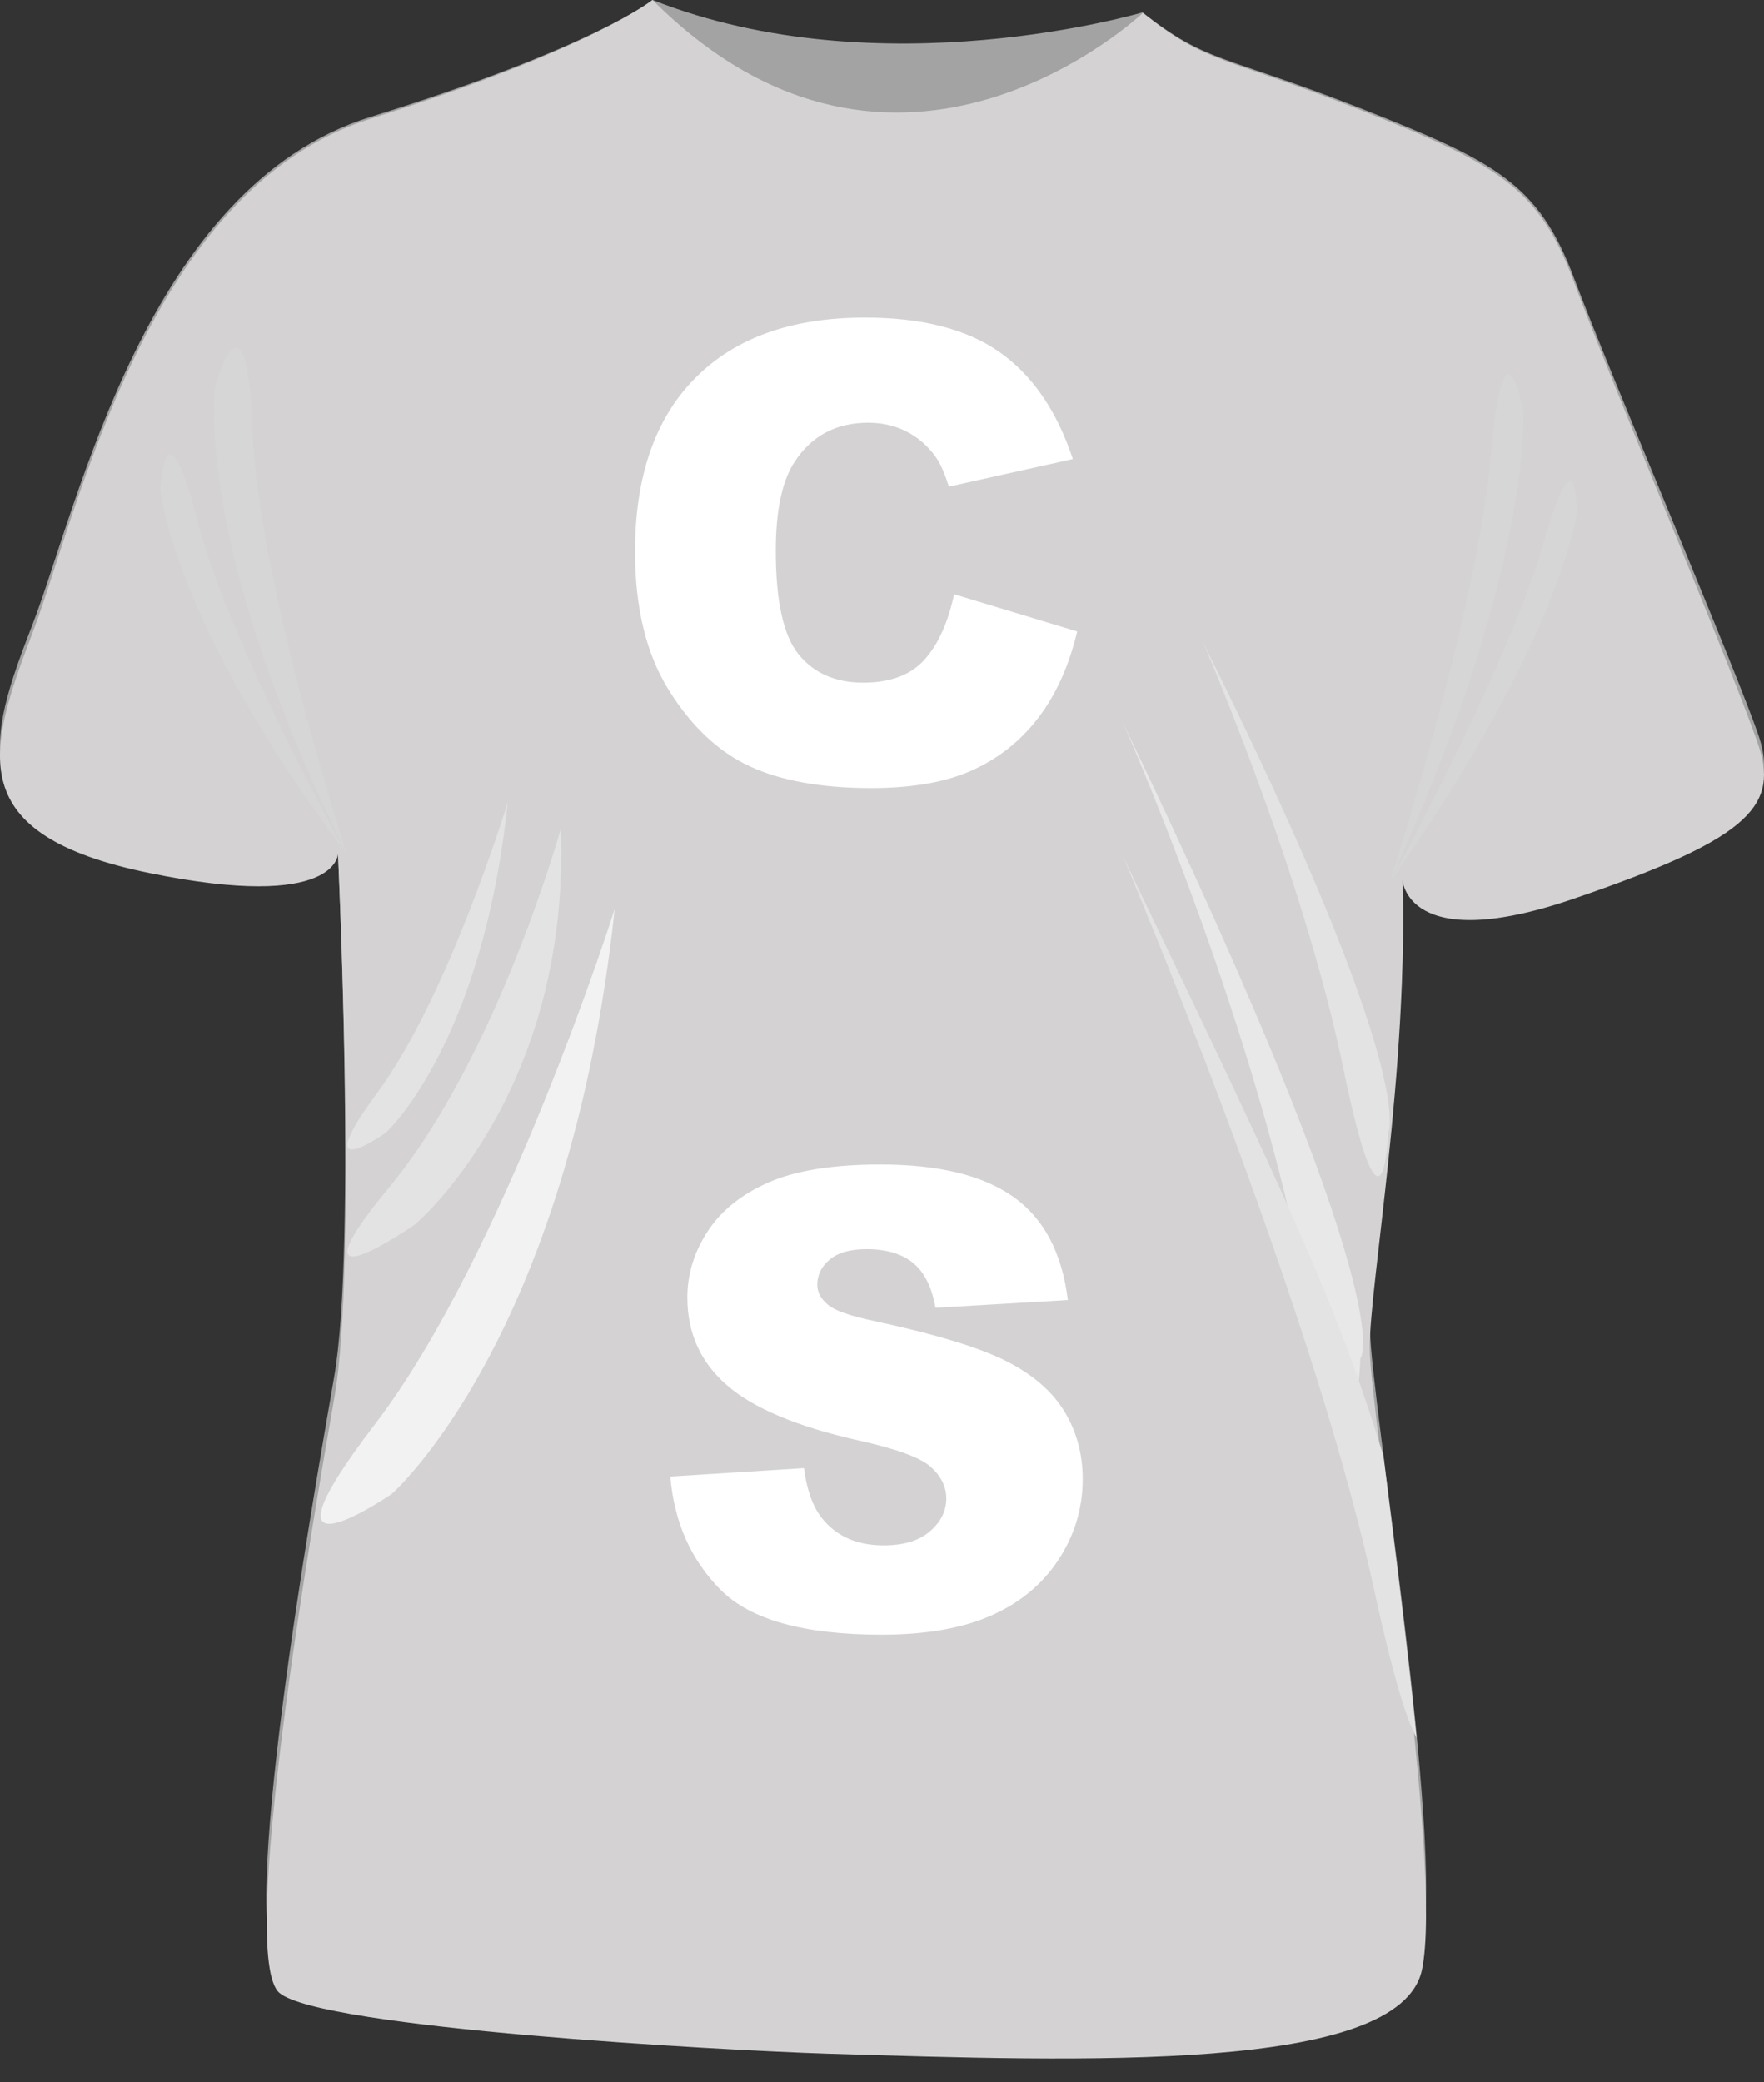 <?xml version="1.0" encoding="UTF-8"?>
<svg width="50px" height="59px" viewBox="0 0 50 59" version="1.1" xmlns="http://www.w3.org/2000/svg" xmlns:xlink="http://www.w3.org/1999/xlink">
    <rect x="0" y="0" width="50" height="59" fill="#333333" stroke="none"/>
    <!-- Generator: Sketch 53.2 (72643) - https://sketchapp.com -->
    <title>Shirt Copy</title>
    <desc>Created with Sketch.</desc>
    <g id="Page-1" stroke="none" stroke-width="1" fill="none" fill-rule="evenodd">
        <g id="Artboard" transform="translate(-1758, -233)">
            <g id="Shirt-Copy" transform="translate(1758, 233)">
                <path d="M23.467,57.44 C30.721,57.657 39.651,57.984 40.302,55.102 C40.939,52.234 38.834,39.485 38.834,37.691 C38.834,35.897 39.942,29.875 39.748,24.588 C39.748,24.588 39.845,26.749 44.622,25.132 C49.398,23.514 50.409,22.617 49.869,20.918 C49.315,19.219 45.632,10.588 44.622,7.897 C43.611,5.206 42.42,4.581 38.502,3.045 C34.598,1.522 34.224,1.794 32.383,0.353 C32.383,0.353 24.962,2.555 18.496,2.8973198e-15 C18.496,2.8973198e-15 16.835,1.346 10.494,3.316 C4.153,5.287 2.215,14.353 0.927,17.683 C-0.361,21 -1.094,23.338 4.236,24.411 C9.566,25.485 9.566,23.868 9.566,23.868 C9.566,23.868 10.12,35.353 9.469,39.036 C8.832,42.72 6.714,54.749 7.905,55.727 C9.123,56.72 20.435,57.345 23.467,57.44 L23.467,57.44 Z" id="Shape" fill="#A3A3A3"></path>
                <path d="M40.301,55.838 C40.936,52.919 38.824,40.003 38.824,38.189 C38.824,36.375 39.928,30.278 39.749,24.918 C39.749,24.918 39.845,27.101 44.62,25.464 C49.396,23.827 50.417,22.913 49.865,21.195 C49.313,19.463 45.628,10.734 44.62,8.006 C43.613,5.278 42.412,4.637 38.507,3.096 C34.601,1.555 34.228,1.828 32.393,0.368 C32.393,0.368 25.451,6.956 18.496,0 C18.496,0 16.839,1.364 10.491,3.369 C4.143,5.374 2.211,14.553 0.927,17.922 C-0.356,21.29 -1.102,23.65 4.239,24.741 C9.58,25.832 9.58,24.196 9.58,24.196 C9.58,24.196 10.132,35.83 9.484,39.567 C8.835,43.29 6.723,55.483 7.924,56.479 C9.125,57.475 20.428,58.102 23.464,58.197 C30.723,58.416 39.652,58.743 40.301,55.838 Z" id="Shape" fill="#D4D2D2"></path>
                <path d="M27.044,16.84 L30.533,17.895 C30.299,18.873 29.93,19.69 29.426,20.347 C28.922,21.003 28.296,21.498 27.549,21.832 C26.802,22.166 25.852,22.333 24.697,22.333 C23.297,22.333 22.153,22.129 21.265,21.722 C20.377,21.315 19.611,20.599 18.967,19.573 C18.322,18.548 18,17.235 18,15.636 C18,13.503 18.567,11.864 19.701,10.718 C20.834,9.573 22.438,9 24.513,9 C26.136,9 27.412,9.328 28.34,9.984 C29.269,10.641 29.959,11.648 30.41,13.008 L26.895,13.79 C26.771,13.397 26.643,13.11 26.508,12.929 C26.285,12.624 26.013,12.39 25.69,12.226 C25.368,12.062 25.008,11.979 24.609,11.979 C23.707,11.979 23.016,12.343 22.535,13.069 C22.172,13.608 21.99,14.455 21.99,15.609 C21.99,17.039 22.207,18.019 22.641,18.549 C23.074,19.08 23.684,19.345 24.469,19.345 C25.23,19.345 25.806,19.131 26.196,18.703 C26.585,18.275 26.868,17.654 27.044,16.84 Z" id="C" fill="#FFFFFF" fill-rule="nonzero"></path>
                <path d="M19,41.842 L22.788,41.604 C22.87,42.22 23.037,42.688 23.289,43.011 C23.699,43.532 24.285,43.793 25.047,43.793 C25.615,43.793 26.053,43.66 26.361,43.393 C26.668,43.126 26.822,42.817 26.822,42.466 C26.822,42.132 26.676,41.833 26.383,41.569 C26.09,41.306 25.41,41.057 24.344,40.822 C22.598,40.43 21.353,39.908 20.608,39.258 C19.858,38.607 19.483,37.778 19.483,36.771 C19.483,36.108 19.675,35.483 20.059,34.894 C20.443,34.305 21.02,33.842 21.791,33.505 C22.561,33.168 23.617,33 24.959,33 C26.605,33 27.861,33.306 28.725,33.918 C29.589,34.531 30.104,35.505 30.268,36.841 L26.515,37.061 C26.415,36.48 26.206,36.059 25.886,35.795 C25.567,35.531 25.126,35.399 24.563,35.399 C24.101,35.399 23.752,35.498 23.518,35.694 C23.283,35.89 23.166,36.129 23.166,36.41 C23.166,36.615 23.263,36.8 23.456,36.964 C23.644,37.134 24.089,37.292 24.792,37.438 C26.532,37.813 27.779,38.193 28.532,38.577 C29.285,38.96 29.833,39.437 30.175,40.005 C30.518,40.573 30.689,41.209 30.689,41.912 C30.689,42.738 30.461,43.5 30.004,44.197 C29.547,44.895 28.908,45.423 28.088,45.784 C27.268,46.144 26.233,46.324 24.985,46.324 C22.794,46.324 21.276,45.902 20.433,45.059 C19.589,44.215 19.111,43.143 19,41.842 Z" id="S" fill="#FFFFFF" fill-rule="nonzero"></path>
                <path d="M11.103,42.336 C11.103,42.336 16.114,37.954 17.424,25.758 C17.424,25.758 14.321,35.537 10.619,40.372 C6.918,45.206 11.103,42.336 11.103,42.336 L11.103,42.336 Z" id="Shape" fill="#F2F2F2"></path>
                <path d="M10.944,32.093 C10.944,32.093 13.67,29.616 14.394,22.727 C14.394,22.727 12.708,28.26 10.68,30.986 C8.666,33.726 10.944,32.093 10.944,32.093 L10.944,32.093 Z" id="Shape" fill="#E3E3E3"></path>
                <path d="M38.559,38.496 C38.559,38.496 39.859,37.174 31.818,20.455 C31.818,20.455 35.401,28.48 36.9,36.012 C38.399,43.544 38.559,38.496 38.559,38.496 L38.559,38.496 Z" id="Shape" fill="#E8E8E8"></path>
                <path d="M39.346,32.109 C39.346,32.109 40.259,30.565 34.091,18.182 C34.091,18.182 36.926,24.696 38.074,30.269 C39.222,35.843 39.346,32.109 39.346,32.109 L39.346,32.109 Z" id="Shape" fill="#E3E3E3"></path>
                <path d="M4.545,13.838 C4.545,13.838 4.796,17.513 9.848,24.242 C9.848,24.242 6.494,18.28 5.589,14.727 C4.685,11.173 4.545,13.838 4.545,13.838 L4.545,13.838 Z" id="Shape" fill="#D6D6D6"></path>
                <path d="M6.098,10.935 C6.098,10.935 5.421,15.358 9.848,24.242 C9.848,24.242 7.327,16.554 7.158,12.172 C6.989,7.804 6.098,10.935 6.098,10.935 L6.098,10.935 Z" id="Shape" fill="#D6D6D6"></path>
                <path d="M44.697,14.53 C44.697,14.53 44.274,18.074 39.394,25 C39.394,25 42.707,18.964 43.715,15.488 C44.711,11.984 44.697,14.53 44.697,14.53 L44.697,14.53 Z" id="Shape" fill="#D6D6D6"></path>
                <path d="M43.177,11.67 C43.177,11.67 43.48,16.032 39.394,25 C39.394,25 41.877,17.292 42.253,12.93 C42.643,8.581 43.177,11.67 43.177,11.67 L43.177,11.67 Z" id="Shape" fill="#D6D6D6"></path>
                <path d="M11.769,34.695 C11.769,34.695 16.178,30.985 15.896,23.485 C15.896,23.485 14.087,29.963 11.032,33.645 C7.991,37.327 11.769,34.695 11.769,34.695 L11.769,34.695 Z" id="Shape" fill="#E3E3E3"></path>
                <path d="M38.912,44.887 C39.484,47.528 39.879,48.772 40.152,49.242 C39.866,46.449 39.484,43.449 39.212,41.264 C37.905,36.922 36.271,33.521 31.818,24.242 C31.818,24.256 37.088,36.563 38.912,44.887 L38.912,44.887 Z" id="Shape" fill="#E3E3E3"></path>
            </g>
        </g>
    </g>
</svg>